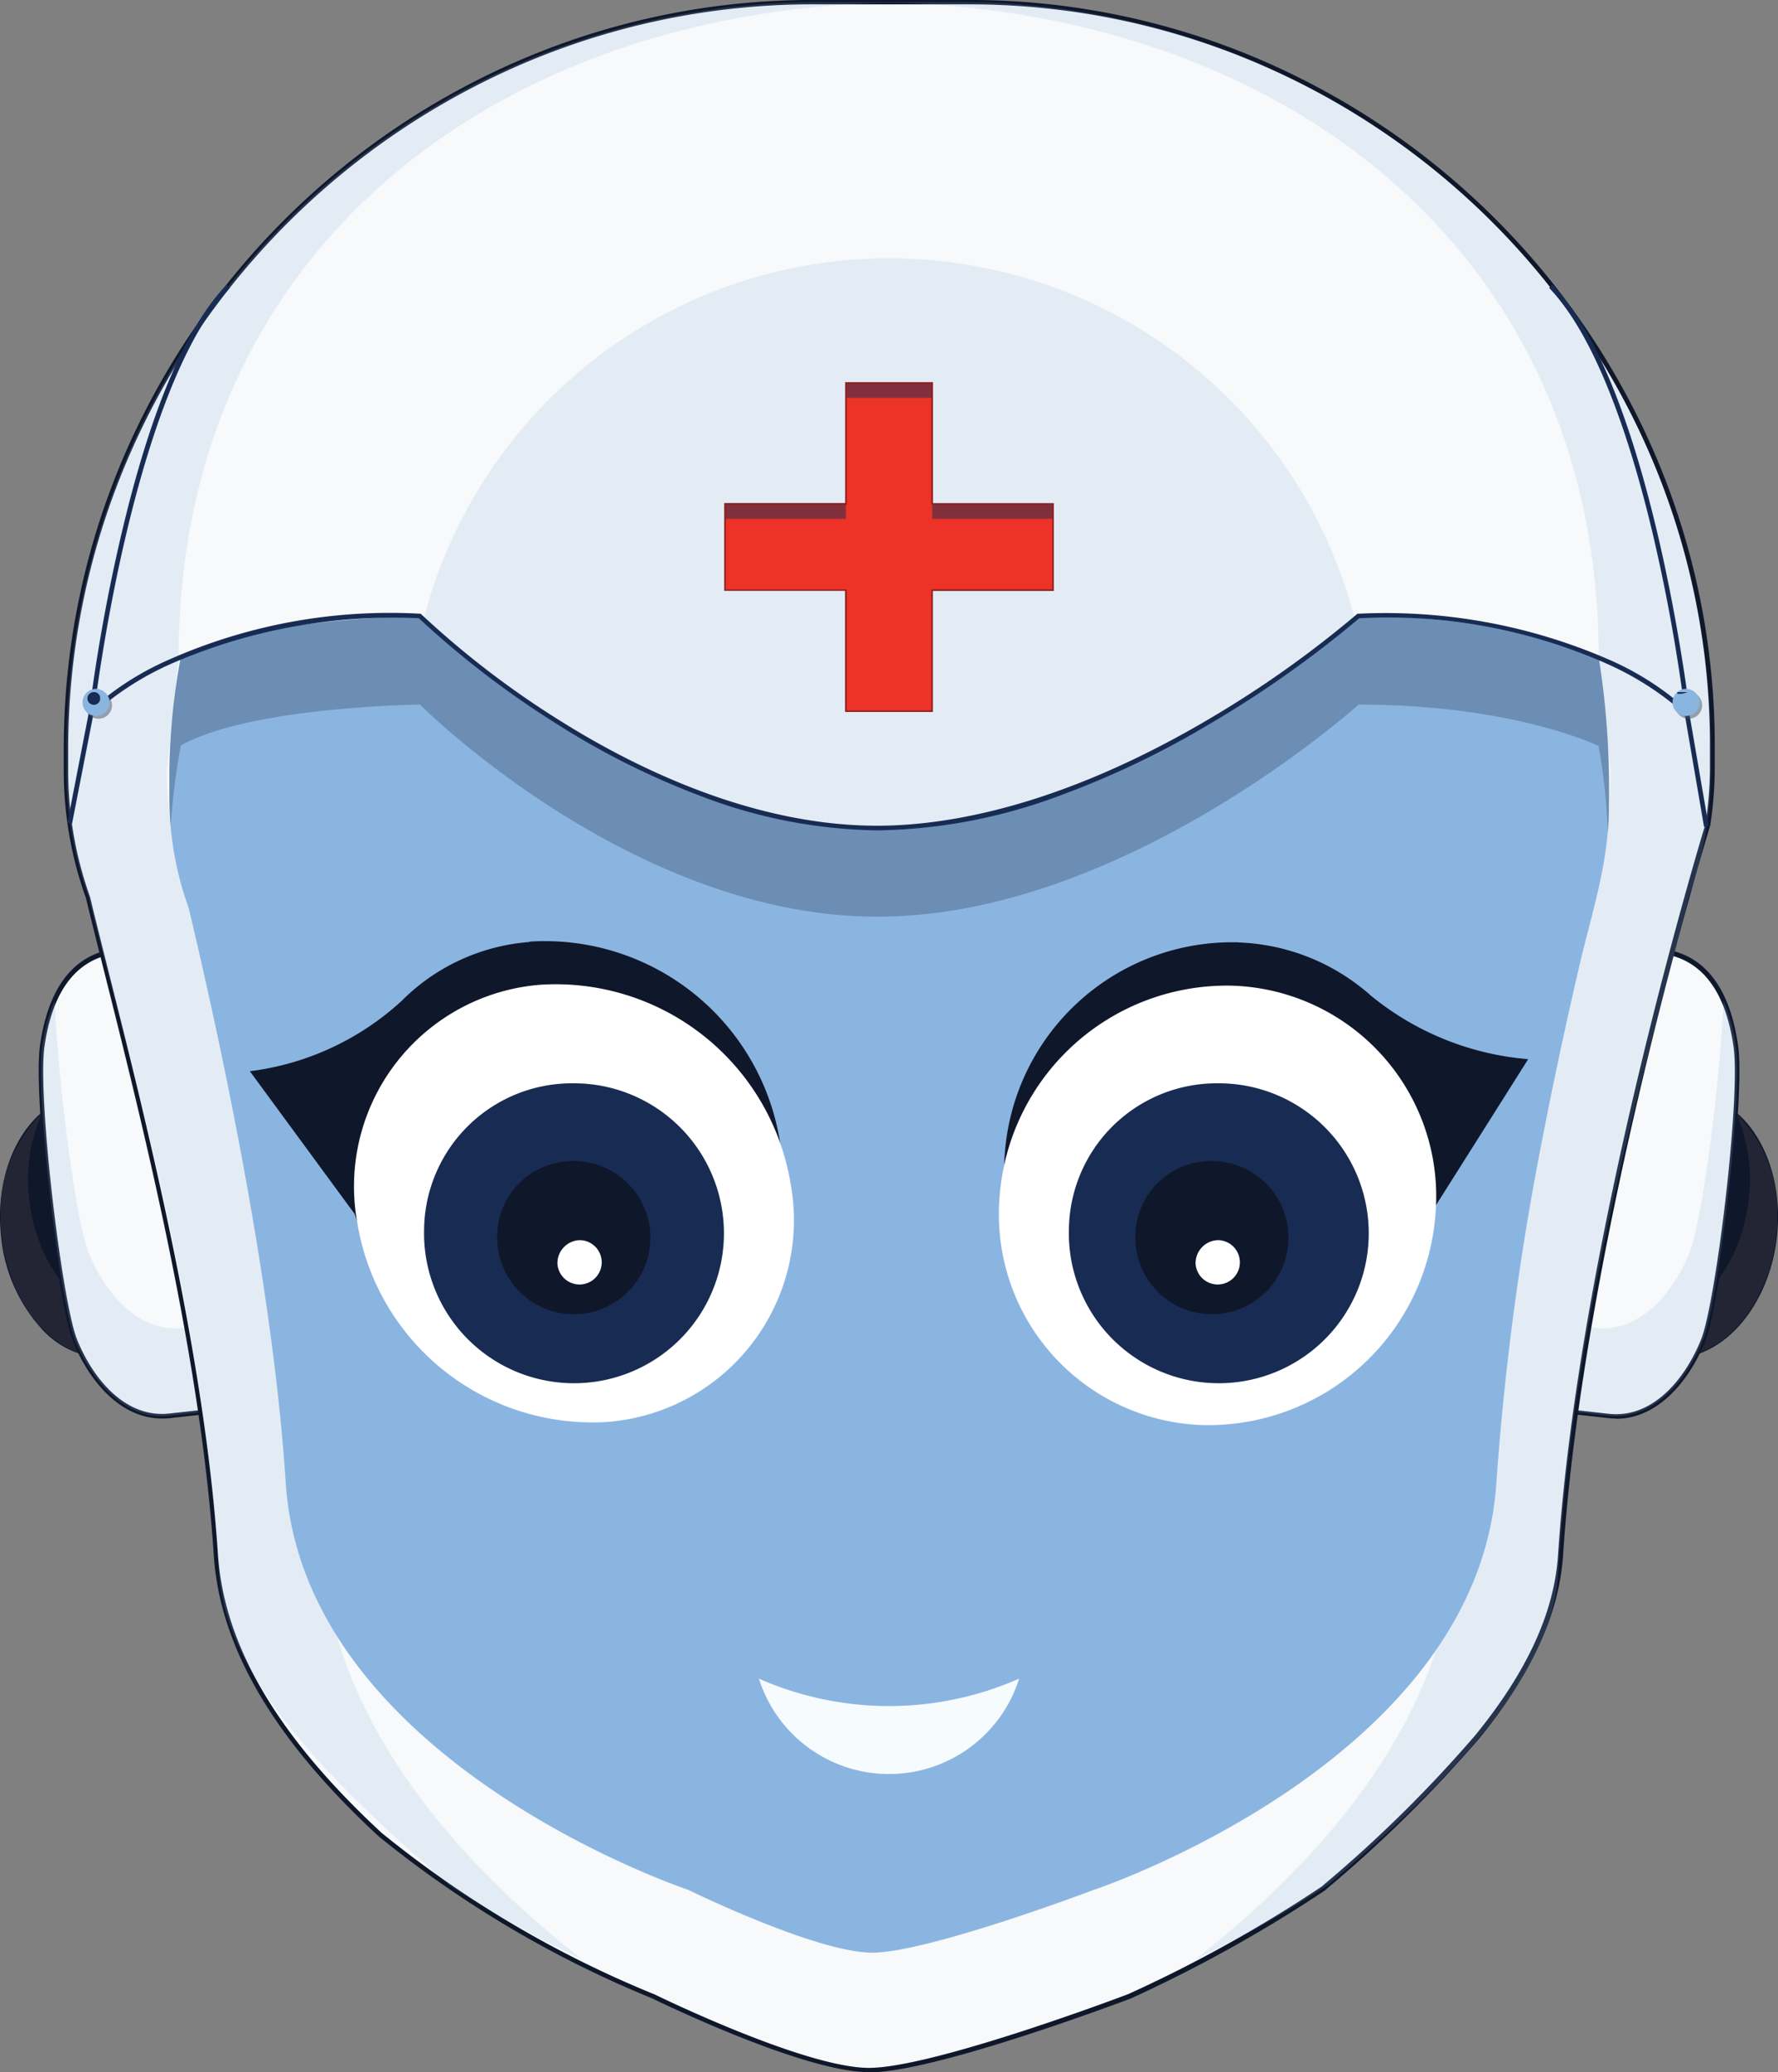 <svg xmlns="http://www.w3.org/2000/svg" xmlns:xlink="http://www.w3.org/1999/xlink" width="90.546" height="105.522" viewBox="0 0 90.546 105.522">
  <rect x="0" y="0" width="90.546" height="105.522" fill="#808080" stroke="none"/>
  <defs>
    <clipPath id="clip-path">
      <rect id="Rectangle_5311" data-name="Rectangle 5311" width="9.17" height="12.431" fill="none"/>
    </clipPath>
    <clipPath id="clip-path-2">
      <rect id="Rectangle_5312" data-name="Rectangle 5312" width="16.525" height="21.184" fill="none"/>
    </clipPath>
    <clipPath id="clip-path-5">
      <rect id="Rectangle_5315" data-name="Rectangle 5315" width="43.175" height="99.656" fill="none"/>
    </clipPath>
    <clipPath id="clip-path-7">
      <rect id="Rectangle_5317" data-name="Rectangle 5317" width="73.317" height="15.311" fill="none"/>
    </clipPath>
    <clipPath id="clip-path-8">
      <rect id="Rectangle_5318" data-name="Rectangle 5318" width="47.422" height="28.979" fill="none"/>
    </clipPath>
    <clipPath id="clip-path-9">
      <rect id="Rectangle_5319" data-name="Rectangle 5319" width="1.376" height="1.376" fill="none"/>
    </clipPath>
    <clipPath id="clip-path-10">
      <rect id="Rectangle_5320" data-name="Rectangle 5320" width="0.652" height="0.649" fill="none"/>
    </clipPath>
    <clipPath id="clip-path-13">
      <rect id="Rectangle_5326" data-name="Rectangle 5326" width="16.709" height="6.922" fill="none"/>
    </clipPath>
  </defs>
  <g id="EMA" transform="translate(0.011 -0.04)">
    <g id="Layer_1" data-name="Layer 1" transform="translate(-0.011 0.04)">
      <g id="Group_10375" data-name="Group 10375" transform="translate(0)">
        <g id="Group_10374" data-name="Group 10374">
          <path id="Path_2128" data-name="Path 2128" d="M470.019,468.974c-.409,3.687-2.927,6.433-5.621,6.134s-4.551-3.529-4.141-7.217,2.925-6.433,5.621-6.134,4.548,3.53,4.141,7.217" transform="translate(-379.567 -406.015)" fill="#0f172b"/>
          <path id="Path_2129" data-name="Path 2129" d="M464.669,475.045a3.9,3.9,0,0,1-.4-.021c-2.713-.3-4.586-3.558-4.177-7.261a8.122,8.122,0,0,1,1.965-4.584,4.352,4.352,0,0,1,3.7-1.583c2.713.3,4.586,3.555,4.174,7.259-.391,3.53-2.7,6.191-5.259,6.191m.675-13.4a4.425,4.425,0,0,0-3.235,1.584,8.035,8.035,0,0,0-1.943,4.539c-.4,3.659,1.438,6.878,4.108,7.174s5.177-2.44,5.577-6.1h0c.407-3.659-1.435-6.878-4.106-7.174a3.866,3.866,0,0,0-.4-.021" transform="translate(-379.439 -405.891)" fill="#0f172b"/>
          <g id="Group_10349" data-name="Group 10349" transform="translate(81.338 56.686)" opacity="0.5">
            <g id="Group_10348" data-name="Group 10348" clip-path="url(#clip-path)">
              <path id="Path_2130" data-name="Path 2130" d="M470.256,465.817a8.3,8.3,0,0,1,.647,4.381c-.409,3.687-2.927,6.435-5.621,6.137a3.874,3.874,0,0,1-2.1-.941,4.506,4.506,0,0,0,3.492,2.824c2.694.3,5.212-2.447,5.621-6.134a7.256,7.256,0,0,0-2.042-6.273" transform="translate(-463.185 -465.817)" fill="#383340"/>
            </g>
          </g>
          <path id="Path_2131" data-name="Path 2131" d="M423.263,446.592a4.372,4.372,0,0,0,3.864,4.826l6.08.673c2.4.266,4.066-1.967,4.826-3.861s2.035-12.417,1.661-14.989-1.464-4.558-3.864-4.824l-6.08-.675a4.372,4.372,0,0,0-4.826,3.864Z" transform="translate(-351.301 -380.001)" fill="#f7f9fa"/>
          <path id="Path_2132" data-name="Path 2132" d="M433.21,451.846a3.256,3.256,0,0,1-.4-.023l-6.082-.673a4.5,4.5,0,0,1-3.967-4.955l1.663-14.986a4.471,4.471,0,0,1,4.96-3.965l6.082.673c2.191.235,3.529,1.9,3.965,4.925.379,2.6-.9,13.13-1.668,15.059-.784,1.958-2.374,3.958-4.548,3.958m-10.33-5.647.115.012a4.259,4.259,0,0,0,3.765,4.706l6.08.675a3.325,3.325,0,0,0,.374.021c2.059,0,3.577-1.927,4.332-3.812s2.028-12.348,1.647-14.925c-.424-2.908-1.689-4.5-3.765-4.727l-6.08-.673a4.252,4.252,0,0,0-4.706,3.765L423,446.222Z" transform="translate(-350.919 -379.616)" fill="#0f172b"/>
          <g id="Group_10351" data-name="Group 10351" transform="translate(71.936 50.93)" opacity="0.19">
            <g id="Group_10350" data-name="Group 10350" clip-path="url(#clip-path-2)">
              <path id="Path_2133" data-name="Path 2133" d="M438.04,458.679c-.762,1.894-2.426,4.127-4.824,3.861l-6.082-.673a4.372,4.372,0,0,1-3.861-4.826l.153-1.381a4.374,4.374,0,0,0,3.026,1.734l6.082.673c2.407.268,4.071-1.967,4.824-3.861.621-1.541,1.584-8.8,1.713-12.826a8.891,8.891,0,0,1,.631,2.311c.376,2.567-.9,13.092-1.661,14.989" transform="translate(-423.244 -441.38)" fill="#8bb5e1"/>
            </g>
          </g>
          <path id="Path_2134" data-name="Path 2134" d="M117.746,468.974c.409,3.687,2.925,6.433,5.621,6.134s4.551-3.529,4.141-7.217-2.922-6.433-5.621-6.134-4.551,3.53-4.141,7.217" transform="translate(-117.649 -406.015)" fill="#0f172b"/>
          <path id="Path_2135" data-name="Path 2135" d="M122.832,475.044a4.509,4.509,0,0,1-3.294-1.607,8.1,8.1,0,0,1-1.962-4.584c-.412-3.7,1.461-6.96,4.174-7.259a4.372,4.372,0,0,1,3.7,1.584,8.1,8.1,0,0,1,1.962,4.584c.412,3.7-1.461,6.96-4.174,7.261a3.988,3.988,0,0,1-.409.021m-5.177-6.2a8.043,8.043,0,0,0,1.944,4.541,4.313,4.313,0,0,0,3.635,1.56c2.671-.3,4.513-3.515,4.106-7.174a8.018,8.018,0,0,0-1.941-4.539,4.314,4.314,0,0,0-3.635-1.562c-2.671.3-4.513,3.515-4.108,7.174" transform="translate(-117.519 -405.89)" fill="#0f172b"/>
          <g id="Group_10353" data-name="Group 10353" transform="translate(0.04 56.686)" opacity="0.5">
            <g id="Group_10352" data-name="Group 10352" clip-path="url(#clip-path)">
              <path id="Path_2136" data-name="Path 2136" d="M119.79,465.817a8.294,8.294,0,0,0-.652,4.381c.409,3.687,2.927,6.435,5.621,6.137a3.874,3.874,0,0,0,2.1-.941,4.506,4.506,0,0,1-3.492,2.824c-2.7.3-5.212-2.447-5.621-6.134a7.255,7.255,0,0,1,2.042-6.273" transform="translate(-117.691 -465.817)" fill="#383340"/>
            </g>
          </g>
          <path id="Path_2137" data-name="Path 2137" d="M142.892,446.592a4.372,4.372,0,0,1-3.864,4.826l-6.08.673c-2.4.266-4.066-1.967-4.826-3.861s-2.035-12.417-1.661-14.989,1.464-4.558,3.861-4.824l6.082-.675a4.372,4.372,0,0,1,4.826,3.864Z" transform="translate(-124.306 -380.001)" fill="#f7f9fa"/>
          <path id="Path_2138" data-name="Path 2138" d="M132.181,451.816c-2.172,0-3.765-2-4.546-3.958-.769-1.918-2.047-12.447-1.668-15.059.44-3.024,1.774-4.68,3.965-4.925l6.08-.673a4.492,4.492,0,0,1,4.955,3.965l1.661,15a4.494,4.494,0,0,1-3.965,4.955l-6.082.675a3.832,3.832,0,0,1-.4.021m4.33-24.4a4.009,4.009,0,0,0-.471.028l-6.08.673c-2.073.235-3.337,1.819-3.765,4.727-.376,2.588.892,13.024,1.647,14.925.8,2,2.454,4.04,4.706,3.791l6.08-.664a4.261,4.261,0,0,0,3.765-4.706L140.746,431.2a4.261,4.261,0,0,0-4.235-3.786" transform="translate(-123.927 -379.586)" fill="#0f172b"/>
          <g id="Group_10355" data-name="Group 10355" transform="translate(2.087 50.93)" opacity="0.19">
            <g id="Group_10354" data-name="Group 10354" clip-path="url(#clip-path-2)">
              <path id="Path_2139" data-name="Path 2139" d="M128.121,458.679c.765,1.894,2.428,4.127,4.826,3.861l6.082-.673a4.372,4.372,0,0,0,3.861-4.826l-.153-1.381a4.384,4.384,0,0,1-3.024,1.734l-6.082.673c-2.407.268-4.071-1.967-4.826-3.861-.619-1.541-1.581-8.8-1.711-12.826a8.982,8.982,0,0,0-.633,2.311c-.374,2.567.906,13.092,1.661,14.989" transform="translate(-126.394 -441.38)" fill="#8bb5e1"/>
            </g>
          </g>
          <path id="Path_2140" data-name="Path 2140" d="M215.612,264.305v-1.064A37.973,37.973,0,0,0,177.75,225.38h-7.918a38.169,38.169,0,0,0-38.062,38.062v1.063a18.838,18.838,0,0,0,.193,2.7v0a18.878,18.878,0,0,0,.941,3.765c1.626,6.774,5.722,21.426,6.511,33.464.358,5.457,4.057,10.268,8.365,14.257a54.381,54.381,0,0,0,13.883,8.219s7.666,3.765,11.017,3.765,13.266-3.765,13.266-3.765a69.31,69.31,0,0,0,9.883-5.492c5.014-4.44,11.626-10.219,12.068-16.984,1.066-16.236,7.511-37.2,7.511-37.2a19.376,19.376,0,0,0,.224-2.927" transform="translate(-128.417 -225.274)" fill="#f7f9fa"/>
          <path id="Path_2141" data-name="Path 2141" d="M172.308,330.442c-3.322,0-10.683-3.586-11.059-3.765a55.1,55.1,0,0,1-13.9-8.235c-5.351-4.941-8.1-9.647-8.407-14.339-.664-10.141-3.624-21.925-5.584-29.721-.358-1.426-.668-2.657-.922-3.718a19.1,19.1,0,0,1-1.132-6.494v-1.064a37.677,37.677,0,0,1,3.012-14.824,38.554,38.554,0,0,1,20.342-20.342,37.675,37.675,0,0,1,14.824-3.012h7.918a37.509,37.509,0,0,1,14.746,3,38.354,38.354,0,0,1,20.236,20.236,37.509,37.509,0,0,1,3,14.746v1.064a19.542,19.542,0,0,1-.223,2.944v.018c-.063.209-6.452,21.135-7.5,37.177-.2,3-1.593,6.047-4.268,9.334a67.2,67.2,0,0,1-7.671,7.577l-.184.162a71.05,71.05,0,0,1-9.882,5.5c-.409.155-9.977,3.765-13.313,3.765m-2.854-105.3a37.471,37.471,0,0,0-14.732,2.993,38.321,38.321,0,0,0-20.217,20.219A37.48,37.48,0,0,0,131.53,263.1v1.064a18.969,18.969,0,0,0,1.111,6.433h0c.254,1.059.565,2.292.922,3.72,1.962,7.8,4.925,19.6,5.593,29.761.308,4.638,3.038,9.278,8.337,14.181a54.716,54.716,0,0,0,13.838,8.2h.012c.075.038,7.68,3.765,10.965,3.765s13.127-3.72,13.226-3.765a69.361,69.361,0,0,0,9.843-5.475l.167-.146a67.117,67.117,0,0,0,7.643-7.551c2.645-3.247,4.024-6.257,4.217-9.2,1.045-15.941,7.353-36.707,7.511-37.215a19.259,19.259,0,0,0,.221-2.9V262.9a37.266,37.266,0,0,0-2.979-14.657,38.1,38.1,0,0,0-20.111-20.111,37.267,37.267,0,0,0-14.654-2.979Z" transform="translate(-128.057 -224.93)" fill="#0f172b"/>
          <g id="Group_10357" data-name="Group 10357" transform="translate(43.949 0.106)" opacity="0.19">
            <g id="Group_10356" data-name="Group 10356" clip-path="url(#clip-path-5)">
              <path id="Path_2142" data-name="Path 2142" d="M347.289,267.2h0a19.186,19.186,0,0,0,.193-2.692v-1.064A38.169,38.169,0,0,0,309.42,225.38H304.3c20.942,0,37.467,12.431,37.467,33.365l.6,5.76a18.83,18.83,0,0,1-.193,2.7v0a18.878,18.878,0,0,1-.941,3.765c-1.626,6.774-6,21.426-6.8,33.464-.577,8.8-7.224,15.92-13.2,20.605a53.261,53.261,0,0,0,6.788-3.814c5.235-4.537,11.348-10.184,11.685-15.878.833-14.118,5.007-27.6,6.633-34.377a18.886,18.886,0,0,0,.941-3.765" transform="translate(-304.3 -225.38)" fill="#8bb5e1"/>
            </g>
          </g>
          <g id="Group_10359" data-name="Group 10359" transform="translate(3.386 0.106)" opacity="0.19">
            <g id="Group_10358" data-name="Group 10358" clip-path="url(#clip-path-5)">
              <path id="Path_2143" data-name="Path 2143" d="M139.665,305.359c-.833-14.118-5.01-27.6-6.633-34.377a19.011,19.011,0,0,1-.941-3.765h0a19.183,19.183,0,0,1-.191-2.692v-1.064A38.169,38.169,0,0,1,169.962,225.4h5.115c-20.942,0-37.464,12.431-37.464,33.365l-.6,5.76a19.181,19.181,0,0,0,.191,2.692h0a19,19,0,0,0,.941,3.765c1.626,6.774,6.007,21.426,6.8,33.464.576,8.8,7.226,15.92,13.2,20.605a53.265,53.265,0,0,1-6.791-3.814c-5.233-4.537-11.346-10.184-11.683-15.878" transform="translate(-131.902 -225.395)" fill="#8bb5e1"/>
            </g>
          </g>
          <path id="Path_2144" data-name="Path 2144" d="M137.055,308.348l-.235-.028a89.891,89.891,0,0,1,1.6-8.906c1.48-6.353,3.294-10.687,5.4-12.873l.167.162c-2.577,2.682-4.322,8.421-5.334,12.76-1.1,4.706-1.586,8.842-1.591,8.885" transform="translate(-132.278 -272.043)" fill="#182b53"/>
          <path id="Path_2145" data-name="Path 2145" d="M459.715,308.347a89.357,89.357,0,0,0-1.591-8.885c-1.012-4.339-2.758-10.078-5.334-12.76l.167-.162c2.1,2.186,3.915,6.515,5.4,12.873,1.1,4.725,1.591,8.866,1.6,8.906Z" transform="translate(-373.901 -272.043)" fill="#182b53"/>
          <path id="Path_2146" data-name="Path 2146" d="M226.954,360.336s-4.3-2.106-12.224-2.106c0,0-11.951,10.8-24.5,10.8s-23.294-10.8-23.294-10.8-8.666.1-12.191,2.09a33.088,33.088,0,0,0-.584,6.2v.941a16.942,16.942,0,0,0,.167,2.353,16.568,16.568,0,0,0,.821,3.294c1.412,5.927,4.259,18.746,4.941,29.278.941,14.2,20.492,20.706,20.492,20.706s6.522,3.2,9.372,3.2,11.294-3.2,11.294-3.2,19.56-6.5,20.492-20.706a141.569,141.569,0,0,1,2.353-17.572c.567-2.944,1.207-5.883,1.882-8.8.626-2.659,1.5-5.247,1.487-8a42.428,42.428,0,0,0-.515-7.687" transform="translate(-145.538 -326.865)" fill="#8bb5e1"/>
          <g id="Group_10361" data-name="Group 10361" transform="translate(8.615 31.365)" opacity="0.25">
            <g id="Group_10360" data-name="Group 10360" clip-path="url(#clip-path-7)">
              <path id="Path_2147" data-name="Path 2147" d="M154.752,364.832c3.529-1.993,12.191-2.089,12.191-2.089s10.751,10.8,23.295,10.8,24.5-10.8,24.5-10.8c7.927,0,12.224,2.106,12.224,2.106a30.962,30.962,0,0,1,.471,4.452c.038-.424.059-.847.059-1.278a42.64,42.64,0,0,0-.518-7.687s-4.3-2.106-12.224-2.106c0,0-11.951,10.8-24.5,10.8s-23.295-10.8-23.295-10.8-8.666.1-12.191,2.09a33.09,33.09,0,0,0-.584,6.2v.941c0,.5.026.988.068,1.475a33.529,33.529,0,0,1,.515-4.1" transform="translate(-154.168 -358.23)" fill="#0f172b"/>
            </g>
          </g>
          <g id="Group_10363" data-name="Group 10363" transform="translate(21.563 13.153)" opacity="0.19">
            <g id="Group_10362" data-name="Group 10362" clip-path="url(#clip-path-8)">
              <path id="Path_2148" data-name="Path 2148" d="M256.582,299.169a24.485,24.485,0,0,0-47.422.094s10.892,10.555,23.711,10.555c11.1,0,23.711-10.647,23.711-10.647" transform="translate(-209.16 -280.837)" fill="#8bb5e1"/>
            </g>
          </g>
          <path id="Path_2149" data-name="Path 2149" d="M173.36,368.7a25.882,25.882,0,0,1-8.878-1.7,39.763,39.763,0,0,1-7.464-3.722A46.856,46.856,0,0,1,150,357.9a28.256,28.256,0,0,0-12.586,2.306,14.994,14.994,0,0,0-3.986,2.563l-1.092,5.6-.235-.045,1.1-5.666.026-.026A14.651,14.651,0,0,1,137.293,360a27.759,27.759,0,0,1,12.751-2.332h.047l.033.031a45.872,45.872,0,0,0,7.017,5.386c3.9,2.454,9.883,5.379,16.2,5.379,3.5,0,9.25-.941,16.81-5.381a54.29,54.29,0,0,0,7.614-5.386l.033-.028h.042A28.506,28.506,0,0,1,210.593,360a14.65,14.65,0,0,1,4.064,2.628l.026.026,1,5.826-.235.038-.986-5.751a15.154,15.154,0,0,0-3.986-2.56,27.53,27.53,0,0,0-12.588-2.306,54.927,54.927,0,0,1-7.621,5.384,45.29,45.29,0,0,1-7.835,3.722,27.493,27.493,0,0,1-9.061,1.694" transform="translate(-128.669 -326.419)" fill="#182b53"/>
          <g id="Group_10365" data-name="Group 10365" transform="translate(85.305 35.22)" opacity="0.5">
            <g id="Group_10364" data-name="Group 10364" clip-path="url(#clip-path-9)">
              <path id="Path_2150" data-name="Path 2150" d="M480.759,374.61a.689.689,0,1,0,.689.689.706.706,0,0,0-.689-.689" transform="translate(-480.068 -374.61)" fill="#4b4f61"/>
            </g>
          </g>
          <path id="Path_2151" data-name="Path 2151" d="M480.2,374a.689.689,0,1,0,.687.689A.706.706,0,0,0,480.2,374" transform="translate(-394.334 -338.924)" fill="#8bb5e1"/>
          <g id="Group_10367" data-name="Group 10367" transform="translate(85.418 35.243)">
            <g id="Group_10366" data-name="Group 10366" clip-path="url(#clip-path-10)">
              <path id="Path_2152" data-name="Path 2152" d="M480.694,374.78h0a.992.992,0,1,1,.007,0" transform="translate(-480.586 -374.693)" fill="#182b53"/>
            </g>
          </g>
          <g id="Group_10369" data-name="Group 10369" transform="translate(4.33 35.22)" opacity="0.5">
            <g id="Group_10368" data-name="Group 10368" clip-path="url(#clip-path-9)">
              <path id="Path_2153" data-name="Path 2153" d="M136.6,374.61a.689.689,0,1,0,.687.689.706.706,0,0,0-.687-.689" transform="translate(-135.912 -374.61)" fill="#4b4f61"/>
            </g>
          </g>
          <path id="Path_2154" data-name="Path 2154" d="M136.069,374a.689.689,0,1,0,.689.689.706.706,0,0,0-.689-.689" transform="translate(-131.177 -338.924)" fill="#8bb5e1"/>
          <g id="Group_10371" data-name="Group 10371" transform="translate(4.443 35.243)">
            <g id="Group_10370" data-name="Group 10370" clip-path="url(#clip-path-10)">
              <path id="Path_2155" data-name="Path 2155" d="M136.537,374.78h0a.327.327,0,1,0,.558.235h0a.322.322,0,0,0-.548-.235" transform="translate(-136.431 -374.693)" fill="#182b53"/>
            </g>
          </g>
          <path id="Path_2156" data-name="Path 2156" d="M173.609,89.068h-6.16V82.91H163.06v6.158H156.9v4.391h6.16v6.16h4.388v-6.16h6.16Z" transform="translate(-119.979 -63.411)" fill="#ed3327"/>
          <g id="Group_10373" data-name="Group 10373" transform="translate(36.919 19.497)" opacity="0.5">
            <g id="Group_10372" data-name="Group 10372" clip-path="url(#clip-path-13)">
              <rect id="Rectangle_5323" data-name="Rectangle 5323" width="6.16" height="0.762" transform="translate(0.002 6.16)" fill="#182b53"/>
              <rect id="Rectangle_5324" data-name="Rectangle 5324" width="4.388" height="0.762" transform="translate(6.162 0.002)" fill="#182b53"/>
              <rect id="Rectangle_5325" data-name="Rectangle 5325" width="6.16" height="0.762" transform="translate(10.551 6.16)" fill="#182b53"/>
            </g>
          </g>
          <path id="Path_2157" data-name="Path 2157" d="M284.886,324.423h-4.471v-6.167H274.26v-4.471h6.16V307.63h4.471v6.16h6.155v4.471h-6.16Zm-4.388-.078h4.311v-6.167h6.16v-4.311h-6.16v-6.151H280.5v6.16h-6.16v4.311h6.16Z" transform="translate(-237.379 -288.171)" fill="#8e1e1c"/>
          <path id="Path_2158" data-name="Path 2158" d="M346.816,428.827a10.692,10.692,0,0,1,6.266,2.322h0c.151.12.3.235.442.372a14.517,14.517,0,0,0,8.028,3.249l-4.736,7.5a11.6,11.6,0,0,1-11.636,8.922,10.73,10.73,0,0,1-10.28-11.633,11.61,11.61,0,0,1,11.916-10.737" transform="translate(-283.728 -380.838)" fill="#0f172b"/>
          <path id="Path_2159" data-name="Path 2159" d="M333.77,448.945a10.731,10.731,0,0,0,10.28,11.636,11.61,11.61,0,0,0,11.915-10.737,10.73,10.73,0,0,0-10.28-11.633,11.607,11.607,0,0,0-11.916,10.734" transform="translate(-282.863 -388.019)" fill="#fff"/>
          <path id="Path_2160" data-name="Path 2160" d="M185.821,428.594a10.3,10.3,0,0,0-6.068,2.588h0c-.141.127-.278.256-.412.391a13.973,13.973,0,0,1-7.751,3.6l5.339,7.271a12.12,12.12,0,0,0,12.332,8.388,10.292,10.292,0,0,0,9.325-12.071,12.124,12.124,0,0,0-12.758-10.186" transform="translate(-158.867 -380.628)" fill="#0f172b"/>
          <path id="Path_2161" data-name="Path 2161" d="M216.459,448.1a10.3,10.3,0,0,1-9.325,12.073,12.127,12.127,0,0,1-12.76-10.186,10.3,10.3,0,0,1,9.327-12.073A12.124,12.124,0,0,1,216.459,448.1" transform="translate(-176.187 -387.771)" fill="#fff"/>
          <path id="Path_2162" data-name="Path 2162" d="M209.309,466.779a7.636,7.636,0,1,0,7.584-7.419,7.529,7.529,0,0,0-7.584,7.419" transform="translate(-187.711 -404.199)" fill="#182b53"/>
          <path id="Path_2163" data-name="Path 2163" d="M348.86,466.779a7.636,7.636,0,1,0,7.584-7.419,7.53,7.53,0,0,0-7.584,7.419" transform="translate(-294.425 -404.199)" fill="#182b53"/>
          <path id="Path_2164" data-name="Path 2164" d="M225.125,479.973A3.9,3.9,0,1,0,229,476.18a3.849,3.849,0,0,0-3.878,3.793" transform="translate(-199.804 -417.061)" fill="#0f172b"/>
          <path id="Path_2165" data-name="Path 2165" d="M238.159,494.5a1.129,1.129,0,1,0,1.12-1.2,1.176,1.176,0,0,0-1.12,1.2" transform="translate(-209.772 -430.153)" fill="#fff"/>
          <path id="Path_2166" data-name="Path 2166" d="M363.235,479.973a3.9,3.9,0,1,0,3.878-3.793,3.85,3.85,0,0,0-3.878,3.793" transform="translate(-305.417 -417.061)" fill="#0f172b"/>
          <path id="Path_2167" data-name="Path 2167" d="M376.279,494.5a1.129,1.129,0,1,0,1.12-1.2,1.176,1.176,0,0,0-1.12,1.2" transform="translate(-315.393 -430.153)" fill="#fff"/>
          <path id="Path_2168" data-name="Path 2168" d="M281.77,588.19a6.948,6.948,0,0,0,13.252,0,16.431,16.431,0,0,1-13.252,0" transform="translate(-243.122 -502.715)" fill="#f6fbfd"/>
        </g>
      </g>
    </g>
  </g>
</svg>
